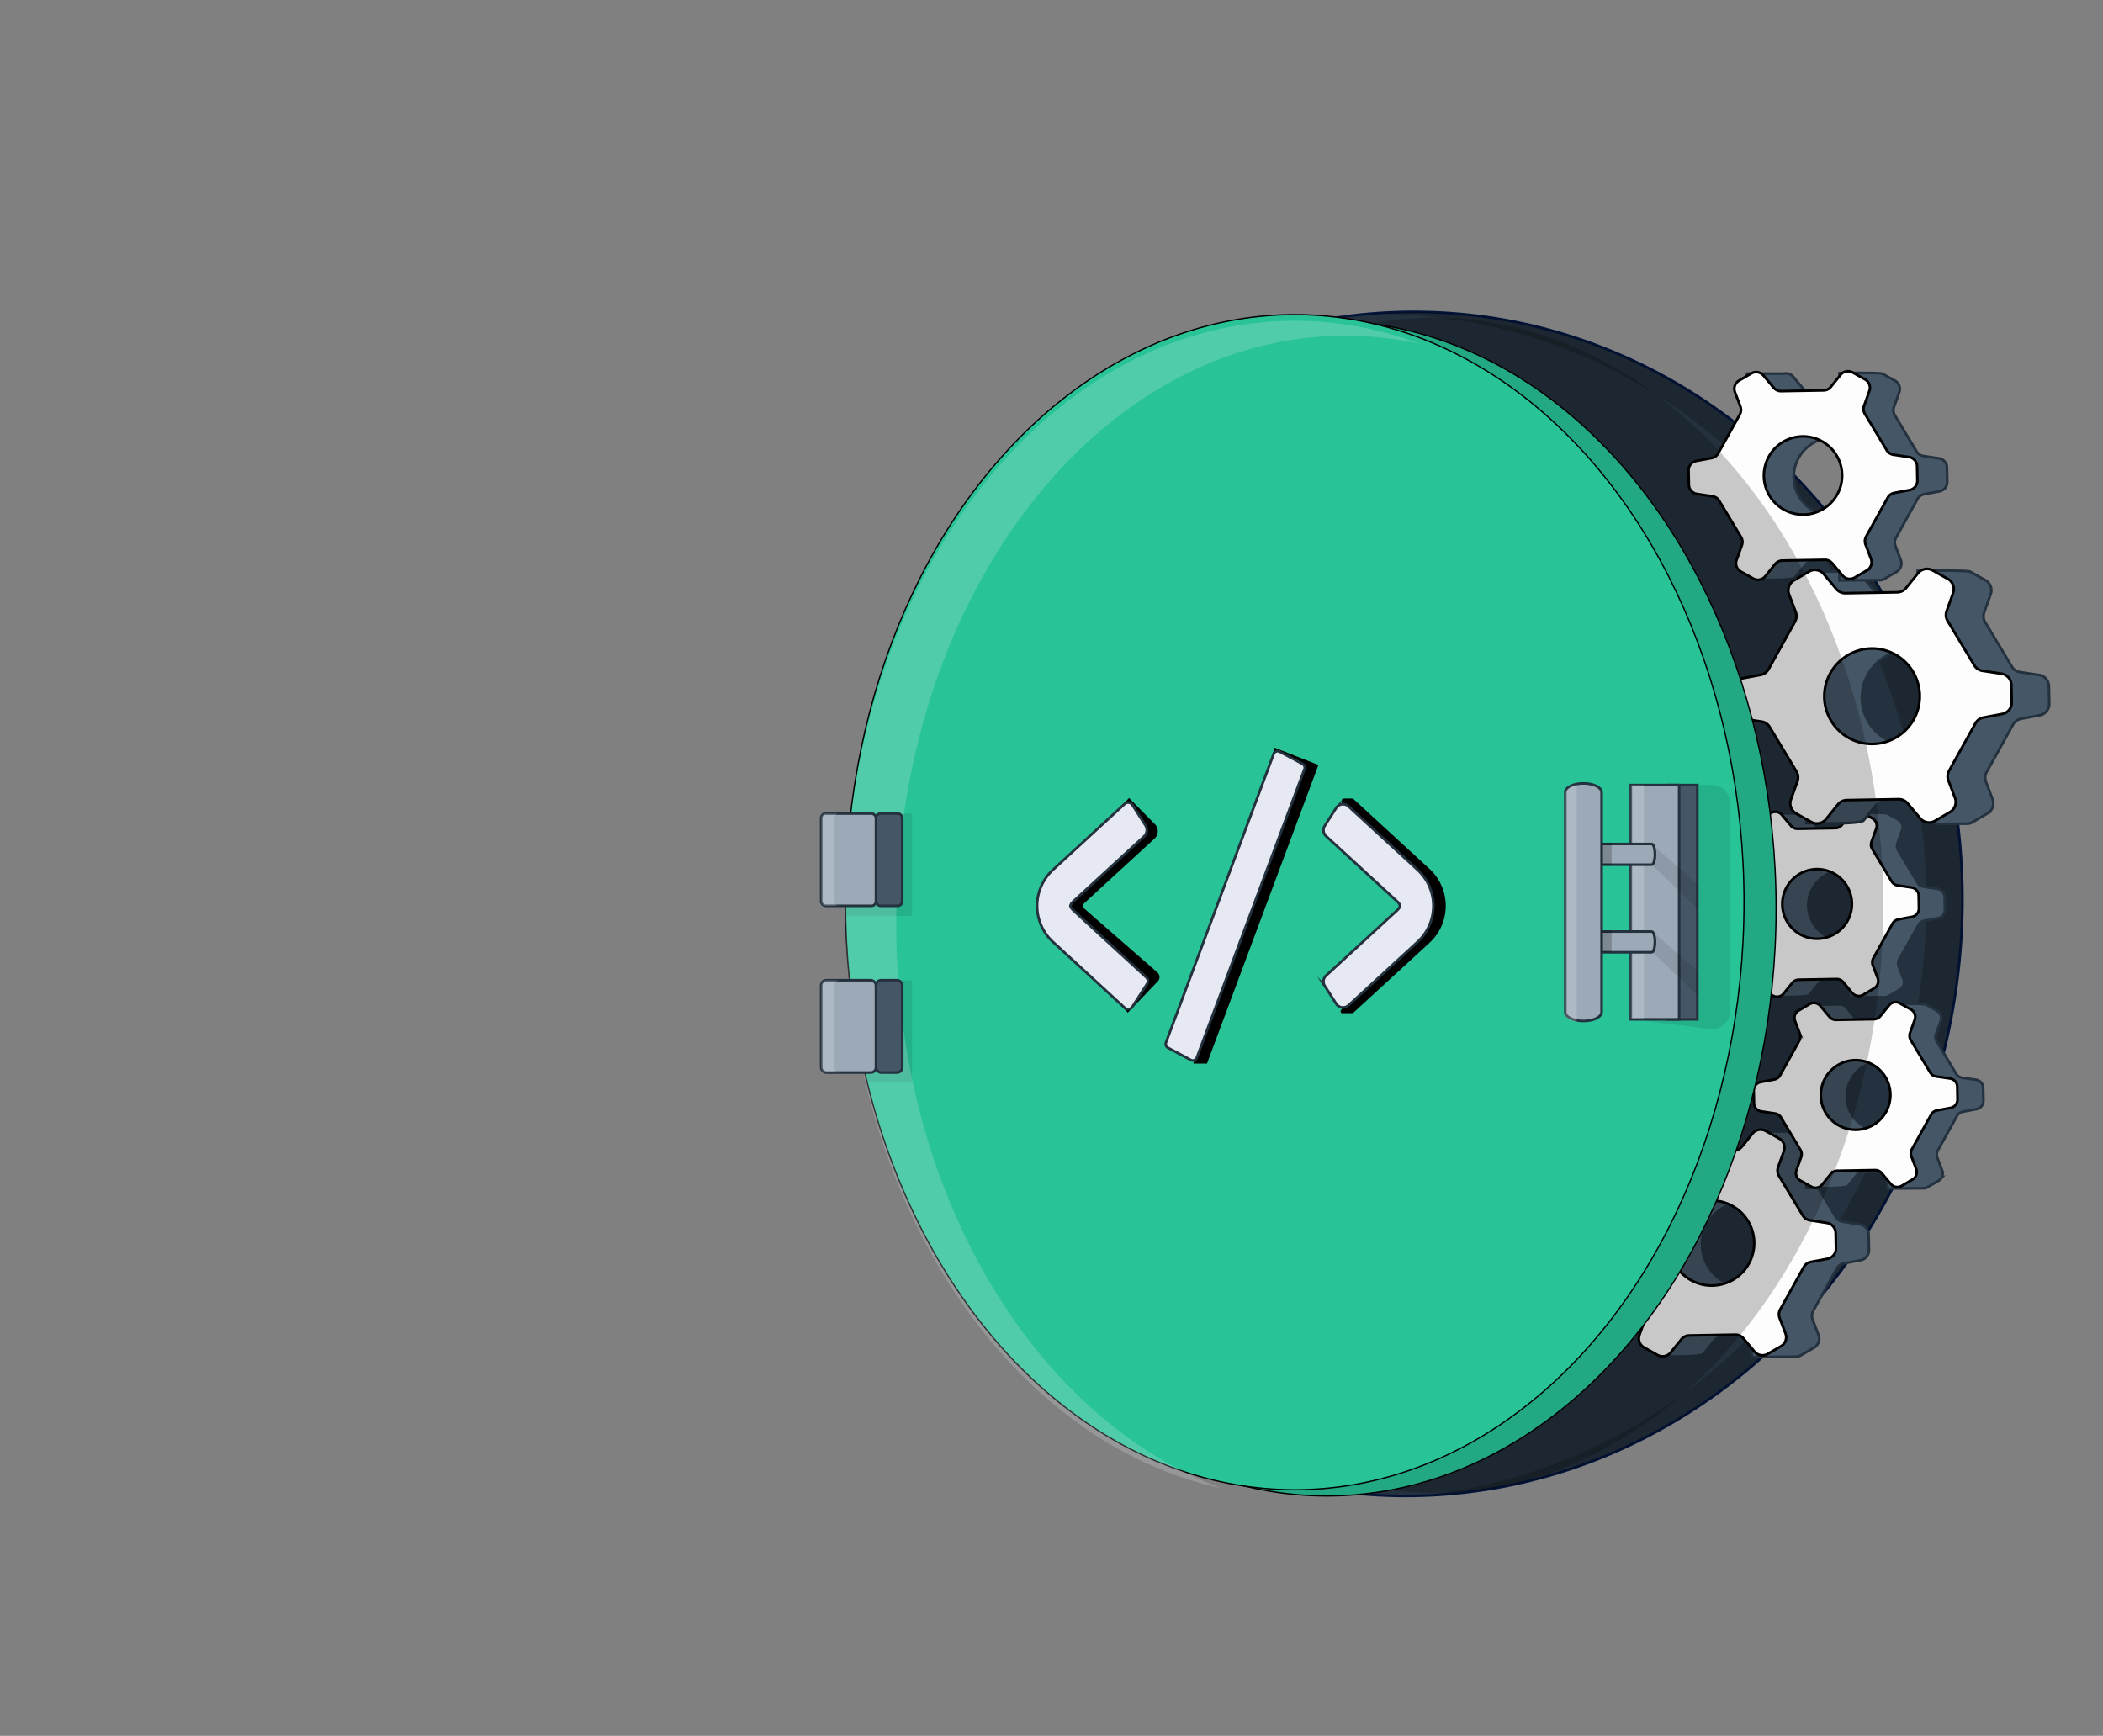 <svg xmlns="http://www.w3.org/2000/svg" viewBox="0 0 1623.21 1340"><rect x="0" y="0" width="1623.21" height="1340" fill="#808080" stroke="none"/><defs><style>.cls-1{isolation:isolate;}.cls-2{fill:none;}.cls-3{fill:#24313e;stroke:#031439;}.cls-11,.cls-12,.cls-13,.cls-3,.cls-5,.cls-6,.cls-7,.cls-8{stroke-miterlimit:10;}.cls-11,.cls-12,.cls-13,.cls-3,.cls-5,.cls-6{stroke-width:2px;}.cls-4,.cls-9{mix-blend-mode:multiply;}.cls-10,.cls-4{opacity:0.21;}.cls-5{fill:#455666;}.cls-12,.cls-13,.cls-5{stroke:#24313e;}.cls-6{fill:#fdfdfd;}.cls-11,.cls-6,.cls-7,.cls-8{stroke:#000;}.cls-7{fill:#22a882;}.cls-8{fill:#28c397;}.cls-9{opacity:0.1;}.cls-10{fill:#ebf0f5;mix-blend-mode:overlay;}.cls-12{fill:#e7e9f2;}.cls-13{fill:#9caab8;}</style></defs><g class="cls-1"><g id="Layer_2" data-name="Layer 2"><g id="Layer_1-2" data-name="Layer 1"><rect class="cls-2" width="1623.21" height="1340"></rect><ellipse class="cls-3" cx="1088.21" cy="697.8" rx="457.12" ry="426.45" transform="translate(332.91 1746.92) rotate(-86.92)"></ellipse><path class="cls-4" d="M1514.74,697.8c-1.74,249.74-190.08,452.69-422.22,457,219.13-19.28,392.62-215.84,394.29-455.48,1.76-252.41-187.78-457-423.34-457-2.5,0-5,0-7.49.08q17.52-1.56,35.42-1.56C1327,240.76,1516.5,445.39,1514.74,697.8Z"></path><path class="cls-5" d="M1344.16,705.14a6.53,6.53,0,0,0,5.55,6.33l10.69,1.61a6.5,6.5,0,0,1,4.61,3.09l15,25a6.52,6.52,0,0,1,.55,5.56l-1.41,3.93h-14.69v18.82s30.21,1,32.21-1.45l6.72-8.3a6.54,6.54,0,0,1,5-2.43l18.76-.32V770l26.83-.22a6.49,6.49,0,0,0,4-.85l8.47-5a6.53,6.53,0,0,0,2.81-8l-3.74-9.84a6.54,6.54,0,0,1,.4-5.48L1480.8,714a6.46,6.46,0,0,1,4.5-3.25l10.57-2a6.51,6.51,0,0,0,5.31-6.53l-.18-9.78a6.52,6.52,0,0,0-5.55-6.33l-10.68-1.61a6.45,6.45,0,0,1-4.62-3.09l-15-25a6.55,6.55,0,0,1-.56-5.56l3.66-10.21a6.51,6.51,0,0,0-3-7.89l-8.55-4.79c-1.66-.93-29.58-.49-29.58-.49v13l-19.55.34a6.55,6.55,0,0,1-5.11-2.33l-7.06-8.41a6.5,6.5,0,0,0-6.37-2.17h-25.36v18.81h14.14l1.76,4.66a6.53,6.53,0,0,1-.39,5.48l-14.84,26.73a6.53,6.53,0,0,1-4.49,3.25l-10.57,2a6.51,6.51,0,0,0-5.32,6.52Zm78.46-33.2a26.87,26.87,0,1,1-26.89,27.84A27,27,0,0,1,1422.62,671.94Z"></path><path class="cls-6" d="M1324.11,704.14a6.53,6.53,0,0,0,5.55,6.33l10.69,1.61a6.5,6.5,0,0,1,4.61,3.09l15,25a6.52,6.52,0,0,1,.55,5.56l-3.66,10.21a6.53,6.53,0,0,0,3,7.89l8.55,4.8a6.52,6.52,0,0,0,8.26-1.6l6.72-8.3a6.54,6.54,0,0,1,5-2.43l29.19-.5a6.53,6.53,0,0,1,5.11,2.34l7,8.4A6.53,6.53,0,0,0,1438,768l8.47-5a6.53,6.53,0,0,0,2.81-8l-3.74-9.84a6.54,6.54,0,0,1,.4-5.48L1460.75,713a6.46,6.46,0,0,1,4.5-3.25l10.57-2a6.51,6.51,0,0,0,5.31-6.53l-.18-9.78a6.52,6.52,0,0,0-5.55-6.33l-10.68-1.61a6.49,6.49,0,0,1-4.63-3.09l-15-25a6.55,6.55,0,0,1-.56-5.56l3.66-10.21a6.51,6.51,0,0,0-3-7.89l-8.55-4.79a6.52,6.52,0,0,0-8.26,1.59l-6.71,8.3a6.5,6.5,0,0,1-5,2.42l-29.19.51a6.55,6.55,0,0,1-5.11-2.33l-7.06-8.41a6.52,6.52,0,0,0-8.29-1.43l-8.46,5a6.53,6.53,0,0,0-2.81,7.94l3.73,9.84a6.53,6.53,0,0,1-.39,5.48l-14.84,26.73a6.53,6.53,0,0,1-4.49,3.25l-10.57,2a6.51,6.51,0,0,0-5.32,6.52Zm78.46-33.2a26.87,26.87,0,1,1-26.89,27.84A27,27,0,0,1,1402.57,670.94Z"></path><path class="cls-5" d="M1366.36,547.14a8.94,8.94,0,0,0,7.61,8.68l14.66,2.21a8.93,8.93,0,0,1,6.32,4.24l20.62,34.26a9,9,0,0,1,.76,7.63l-1.94,5.38h-20.15v25.8s41.44,1.42,44.18-2l9.21-11.39a9,9,0,0,1,6.81-3.32l25.72-.45h0A17.79,17.79,0,0,0,1498.1,636l18.85-.16a8.85,8.85,0,0,0,5.57-1.16l11.61-6.79A9,9,0,0,0,1538,617l-5.13-13.5a8.93,8.93,0,0,1,.55-7.52l20.35-36.64a8.87,8.87,0,0,1,6.16-4.45l14.5-2.74a9,9,0,0,0,7.29-9l-.26-13.42a8.93,8.93,0,0,0-7.61-8.67l-14.64-2.21a8.89,8.89,0,0,1-6.34-4.24l-20.6-34.26a9,9,0,0,1-.76-7.63l5-14a8.93,8.93,0,0,0-4.07-10.82l-11.72-6.57c-2.28-1.27-40.57-.67-40.57-.67v17.79l-26.8.46a9,9,0,0,1-7-3.19l-9.68-11.53a8.91,8.91,0,0,0-8.74-3h-34.77V467h19.38l2.42,6.39a8.9,8.9,0,0,1-.53,7.51l-20.35,36.66a9,9,0,0,1-6.16,4.46l-14.5,2.72a9,9,0,0,0-7.29,9ZM1474,501.61a36.85,36.85,0,1,1-36.89,38.18A37,37,0,0,1,1474,501.61Z"></path><path class="cls-6" d="M1337.37,546.14a8.94,8.94,0,0,0,7.62,8.68l14.66,2.21a8.93,8.93,0,0,1,6.32,4.24l20.61,34.26a8.92,8.92,0,0,1,.76,7.63l-5,14a9,9,0,0,0,4,10.82l11.73,6.58a9,9,0,0,0,11.34-2.19l9.21-11.39a9,9,0,0,1,6.8-3.32l40-.7a9,9,0,0,1,7,3.21l9.67,11.52a8.94,8.94,0,0,0,11.37,2l11.62-6.79A9,9,0,0,0,1509,616l-5.13-13.5a9,9,0,0,1,.55-7.52l20.36-36.64a8.85,8.85,0,0,1,6.16-4.45l14.5-2.74a8.94,8.94,0,0,0,7.29-9l-.26-13.42a8.93,8.93,0,0,0-7.61-8.67l-14.65-2.21a8.91,8.91,0,0,1-6.34-4.24l-20.59-34.26a8.92,8.92,0,0,1-.76-7.63l5-14a8.94,8.94,0,0,0-4.06-10.82l-11.73-6.57a8.92,8.92,0,0,0-11.32,2.18l-9.21,11.39a9,9,0,0,1-6.8,3.32l-40,.69a9,9,0,0,1-7-3.19l-9.68-11.53a8.94,8.94,0,0,0-11.37-2l-11.6,6.79a8.94,8.94,0,0,0-3.85,10.89l5.11,13.5a8.94,8.94,0,0,1-.53,7.51l-20.36,36.66a9,9,0,0,1-6.16,4.46l-14.5,2.72a9,9,0,0,0-7.29,9ZM1445,500.61a36.85,36.85,0,1,1-36.89,38.18A37,37,0,0,1,1445,500.61Z"></path><path class="cls-5" d="M1326.57,375.18a7.33,7.33,0,0,0,6.24,7.11l12,1.81a7.34,7.34,0,0,1,5.18,3.47l16.88,28.06a7.32,7.32,0,0,1,.62,6.25l-1.58,4.42h-16.5v21.13s33.94,1.17,36.18-1.62l7.55-9.33a7.33,7.33,0,0,1,5.57-2.72l21.08-.37v14.69l30.13-.25a7.26,7.26,0,0,0,4.56-.95l9.51-5.56a7.34,7.34,0,0,0,3.16-8.93l-4.2-11.06a7.31,7.31,0,0,1,.45-6.16l16.67-30a7.29,7.29,0,0,1,5.05-3.65l11.87-2.25a7.32,7.32,0,0,0,6-7.33l-.21-11a7.33,7.33,0,0,0-6.24-7.11l-12-1.81a7.31,7.31,0,0,1-5.19-3.47l-16.87-28.07a7.31,7.31,0,0,1-.62-6.25l4.11-11.46a7.34,7.34,0,0,0-3.33-8.87l-9.61-5.38c-1.86-1-33.22-.55-33.22-.55v14.57l-22,.39a7.37,7.37,0,0,1-5.75-2.62l-7.93-9.45a7.31,7.31,0,0,0-7.16-2.44h-28.48v21.14h15.88l2,5.23A7.34,7.34,0,0,1,1366,321l-16.68,30a7.32,7.32,0,0,1-5,3.64l-11.87,2.24a7.31,7.31,0,0,0-6,7.33Zm88.15-37.3a30.19,30.19,0,1,1-30.21,31.28A30.28,30.28,0,0,1,1414.72,337.88Z"></path><path class="cls-6" d="M1303.56,374.18a7.31,7.31,0,0,0,6.23,7.11l12,1.81a7.32,7.32,0,0,1,5.18,3.47l16.89,28.06a7.35,7.35,0,0,1,.62,6.25l-4.11,11.47a7.35,7.35,0,0,0,3.31,8.87l9.61,5.39a7.34,7.34,0,0,0,9.29-1.8l7.54-9.33a7.35,7.35,0,0,1,5.58-2.72l32.79-.57a7.36,7.36,0,0,1,5.73,2.63l7.93,9.43a7.32,7.32,0,0,0,9.31,1.63l9.51-5.56a7.33,7.33,0,0,0,3.16-8.93l-4.2-11.06a7.35,7.35,0,0,1,.45-6.16l16.67-30a7.29,7.29,0,0,1,5-3.65l11.88-2.25a7.32,7.32,0,0,0,6-7.33l-.21-11a7.33,7.33,0,0,0-6.24-7.11l-12-1.81a7.33,7.33,0,0,1-5.2-3.47l-16.87-28.07a7.35,7.35,0,0,1-.62-6.25l4.11-11.46a7.34,7.34,0,0,0-3.33-8.87l-9.6-5.38a7.32,7.32,0,0,0-9.28,1.79l-7.54,9.33a7.33,7.33,0,0,1-5.58,2.72l-32.79.57a7.37,7.37,0,0,1-5.75-2.62l-7.92-9.45a7.33,7.33,0,0,0-9.32-1.61l-9.5,5.56a7.32,7.32,0,0,0-3.15,8.92l4.18,11.06a7.34,7.34,0,0,1-.43,6.16l-16.68,30a7.33,7.33,0,0,1-5,3.64l-11.88,2.24a7.32,7.32,0,0,0-6,7.33Zm88.14-37.3a30.19,30.19,0,1,1-30.21,31.28A30.28,30.28,0,0,1,1391.7,336.88Z"></path><path class="cls-5" d="M1250.81,968.34a8,8,0,0,0,6.77,7.72l13.05,2a8,8,0,0,1,5.63,3.77l18.35,30.5a8,8,0,0,1,.68,6.79l-1.73,4.79h-17.93v23s36.88,1.26,39.33-1.77l8.19-10.14a8,8,0,0,1,6.06-3l22.9-.41v16l32.75-.27a7.86,7.86,0,0,0,5-1l10.34-6a8,8,0,0,0,3.43-9.71l-4.56-12a8,8,0,0,1,.49-6.7l18.12-32.62a7.87,7.87,0,0,1,5.48-4l12.91-2.44a8,8,0,0,0,6.49-8l-.23-11.94a8,8,0,0,0-6.78-7.73l-13-2a7.94,7.94,0,0,1-5.64-3.78l-18.33-30.49a8,8,0,0,1-.68-6.8l4.47-12.46a8,8,0,0,0-3.62-9.63l-10.44-5.84c-2-1.14-36.11-.61-36.11-.61V889.4l-23.86.42A8,8,0,0,1,1322,887l-8.61-10.26a7.94,7.94,0,0,0-7.78-2.66h-31v23h17.26l2.16,5.69a8,8,0,0,1-.48,6.69L1275.47,942a8,8,0,0,1-5.48,4l-12.91,2.42a8,8,0,0,0-6.49,8Zm95.79-40.54a32.8,32.8,0,1,1-32.84,34A32.91,32.91,0,0,1,1346.6,927.8Z"></path><path class="cls-6" d="M1225.45,967.34a8,8,0,0,0,6.77,7.72l13,2a8,8,0,0,1,5.63,3.77l18.35,30.5a8,8,0,0,1,.68,6.79l-4.47,12.46a8,8,0,0,0,3.6,9.63l10.44,5.86a8,8,0,0,0,10.09-2l8.2-10.14a8,8,0,0,1,6.06-3l35.64-.62a8,8,0,0,1,6.23,2.86l8.61,10.25a8,8,0,0,0,10.12,1.76l10.34-6a8,8,0,0,0,3.43-9.71l-4.56-12a8,8,0,0,1,.49-6.7l18.11-32.61a7.89,7.89,0,0,1,5.49-4l12.91-2.44a8,8,0,0,0,6.49-8l-.23-11.94a8,8,0,0,0-6.78-7.73l-13-2a7.94,7.94,0,0,1-5.64-3.78l-18.33-30.49a8,8,0,0,1-.68-6.79l4.47-12.47a8,8,0,0,0-3.62-9.63l-10.44-5.84a8,8,0,0,0-10.08,1.93l-8.2,10.14a7.94,7.94,0,0,1-6.06,3l-35.63.62a8,8,0,0,1-6.25-2.85L1288,875.71a8,8,0,0,0-10.12-1.75l-10.33,6a8,8,0,0,0-3.43,9.69l4.55,12a8,8,0,0,1-.47,6.69L1250.11,941a8,8,0,0,1-5.48,4l-12.91,2.42a8,8,0,0,0-6.49,8Zm95.79-40.54a32.8,32.8,0,1,1-32.84,34A32.91,32.91,0,0,1,1321.24,926.8Z"></path><path class="cls-5" d="M1373.87,852.61a6.52,6.52,0,0,0,5.55,6.33l10.69,1.61a6.5,6.5,0,0,1,4.61,3.09l15,25a6.52,6.52,0,0,1,.55,5.56l-1.41,3.93H1394.2v18.82s30.22,1,32.22-1.45l6.71-8.3a6.53,6.53,0,0,1,5-2.42l18.76-.33V917.5l26.83-.22a6.4,6.4,0,0,0,4.06-.85l8.46-4.95a6.52,6.52,0,0,0,2.81-8l-3.74-9.84a6.57,6.57,0,0,1,.4-5.48l14.85-26.72a6.47,6.47,0,0,1,4.49-3.25l10.57-2a6.51,6.51,0,0,0,5.32-6.52l-.19-9.79a6.53,6.53,0,0,0-5.55-6.33L1514.48,832a6.47,6.47,0,0,1-4.62-3.09l-15-25a6.52,6.52,0,0,1-.55-5.56l3.65-10.21a6.51,6.51,0,0,0-3-7.89l-8.55-4.79c-1.66-.93-29.58-.49-29.58-.49v13l-19.54.34a6.52,6.52,0,0,1-5.12-2.33l-7.06-8.41a6.48,6.48,0,0,0-6.37-2.17H1393.4V794.2h14.14l1.77,4.65a6.53,6.53,0,0,1-.39,5.48l-14.84,26.73a6.54,6.54,0,0,1-4.5,3.25l-10.57,2a6.53,6.53,0,0,0-5.32,6.52Zm78.47-33.2a26.87,26.87,0,1,1-26.9,27.84A27,27,0,0,1,1452.34,819.41Z"></path><path class="cls-6" d="M1353.82,851.61a6.52,6.52,0,0,0,5.55,6.33l10.69,1.61a6.5,6.5,0,0,1,4.61,3.09l15,25a6.52,6.52,0,0,1,.55,5.56l-3.65,10.21a6.52,6.52,0,0,0,3,7.89l8.55,4.8a6.53,6.53,0,0,0,8.27-1.6l6.71-8.3a6.53,6.53,0,0,1,5-2.42l29.19-.51a6.53,6.53,0,0,1,5.11,2.34l7.05,8.4a6.54,6.54,0,0,0,8.3,1.44l8.46-4.95a6.52,6.52,0,0,0,2.81-8l-3.74-9.84a6.54,6.54,0,0,1,.4-5.48l14.85-26.72a6.47,6.47,0,0,1,4.49-3.25l10.57-2a6.51,6.51,0,0,0,5.32-6.52l-.19-9.79a6.53,6.53,0,0,0-5.55-6.33L1494.43,831a6.47,6.47,0,0,1-4.62-3.09l-15-25a6.52,6.52,0,0,1-.55-5.56l3.65-10.21a6.51,6.51,0,0,0-3-7.89l-8.55-4.79a6.52,6.52,0,0,0-8.26,1.59l-6.71,8.3a6.54,6.54,0,0,1-5,2.43l-29.19.5a6.52,6.52,0,0,1-5.12-2.33l-7.06-8.41a6.52,6.52,0,0,0-8.29-1.43l-8.45,5a6.51,6.51,0,0,0-2.81,7.94l3.72,9.84a6.49,6.49,0,0,1-.38,5.48L1374,830.06a6.5,6.5,0,0,1-4.49,3.25l-10.57,2a6.52,6.52,0,0,0-5.32,6.52Zm78.47-33.2a26.87,26.87,0,1,1-26.9,27.84A27,27,0,0,1,1432.29,818.41Z"></path><ellipse class="cls-4" cx="1106.84" cy="698.8" rx="346.76" ry="453.59"></ellipse><ellipse class="cls-7" cx="1024.13" cy="701.25" rx="346.76" ry="453.59"></ellipse><ellipse class="cls-8" cx="999.37" cy="696.46" rx="346.76" ry="453.59"></ellipse><rect class="cls-9" x="652.64" y="628.01" width="51.34" height="78.91"></rect><polygon class="cls-9" points="703.98 756.68 652.64 756.68 668.08 835.6 703.98 835.6 703.98 756.68"></polygon><path class="cls-10" d="M691.74,712.8c0,206.93,105.93,381.49,250.73,436C778,1113.25,652.61,926.41,652.61,701.25c0-250.51,155.25-453.59,346.76-453.59a271.64,271.64,0,0,1,96,17.62,269.58,269.58,0,0,0-56.89-6.07C847,259.21,691.74,462.29,691.74,712.8Z"></path><line class="cls-11" x1="999.37" y1="598.86" x2="924.42" y2="799.71"></line><polygon class="cls-11" points="930.92 820.04 922.43 820.04 984.39 578.52 1016.35 591.09 930.92 820.04"></polygon><path class="cls-11" d="M1043.84,781.13H1036c-.24,0-.37-.34-.23-.57l51.1-77.75c1.82-1.66,2.3-3,2.3-3.53s-.48-1.86-2.3-3.52l-50.28-76.52c-.48-.73,0-1.8.73-1.8h6.57l58.64,53.89a37.79,37.79,0,0,1,0,55.91Z"></path><path class="cls-11" d="M870.53,780.26l-49.22-53a37.79,37.79,0,0,1,0-55.91l50.16-53.89,19.4,19.64a6.75,6.75,0,0,1-.18,9.31L837,695.76c-1.81,1.66-2.29,3-2.29,3.52s.48,1.87,2.29,3.53l55.84,48.76a3.76,3.76,0,0,1,.19,5.2Z"></path><line class="cls-12" x1="990.89" y1="598.86" x2="915.94" y2="799.71"></line><path class="cls-12" d="M919.16,818.29l-17.7-9.47a3.23,3.23,0,0,1-1.51-4L983.09,582a3.25,3.25,0,0,1,4.58-1.73l17.7,9.46a3.26,3.26,0,0,1,1.51,4L923.73,816.56A3.24,3.24,0,0,1,919.16,818.29Z"></path><path class="cls-12" d="M1031.33,774.85l-8.79-13.72a6.27,6.27,0,0,1,1-8l54.76-50.32c1.82-1.66,2.29-3,2.29-3.53s-.47-1.86-2.29-3.52l-54.76-50.32a6.27,6.27,0,0,1-1-8l8.79-13.72a6.26,6.26,0,0,1,9.52-1.23L1094,671.33a37.81,37.81,0,0,1,0,55.91l-53.15,48.84A6.28,6.28,0,0,1,1031.33,774.85Z"></path><path class="cls-12" d="M874,777.23a3.89,3.89,0,0,1-5.91.76l-55.23-50.75a37.79,37.79,0,0,1,0-55.91l55.23-50.75a3.89,3.89,0,0,1,5.91.76l10.12,15.79a6.79,6.79,0,0,1-.92,8.38l-54.69,50.25c-1.81,1.66-2.29,3-2.29,3.52s.48,1.87,2.29,3.53l56.24,51.67a3.9,3.9,0,0,1,.65,5Z"></path><rect class="cls-5" x="676.12" y="628.01" width="20.25" height="71.27" rx="3.47"></rect><path class="cls-9" d="M1319.64,794.3l-47.3-5.89a13.91,13.91,0,0,1-12.19-13.8V619.94A13.91,13.91,0,0,1,1274.06,606h47.3a13.91,13.91,0,0,1,13.91,13.91V780.5A13.91,13.91,0,0,1,1319.64,794.3Z"></path><rect class="cls-5" x="1286.78" y="606.03" width="23.31" height="180.86"></rect><rect class="cls-13" x="1258.75" y="606.03" width="37.31" height="180.86"></rect><rect class="cls-10" x="1258.75" y="606.03" width="10.04" height="180.86"></rect><rect class="cls-13" x="633.82" y="628.01" width="42.3" height="71.27" rx="3.47"></rect><rect class="cls-5" x="676.12" y="756.69" width="20.25" height="71.27" rx="3.99"></rect><rect class="cls-13" x="633.82" y="756.69" width="42.3" height="71.27" rx="3.99"></rect><path class="cls-13" d="M1212.9,651.52h62c1.39,0,2.52,3.58,2.52,8s-1.13,8-2.52,8h-62Z"></path><path class="cls-13" d="M1212.9,719.11h62c1.39,0,2.52,3.58,2.52,8s-1.13,8-2.52,8h-62Z"></path><path class="cls-13" d="M1236.2,611.64V781.26c0,3.8-6.27,6.89-14,6.89a26.66,26.66,0,0,1-4.57-.38c-5.5-.93-9.45-3.5-9.45-6.51V611.64c0-3.79,6.28-6.87,14-6.87S1236.2,607.85,1236.2,611.64Z"></path><path class="cls-10" d="M1217,606V789c-5.5-.93-9.45-3.5-9.45-6.51v-167A9.45,9.45,0,0,1,1217,606Z"></path><path class="cls-10" d="M647.41,699.28H637.29a3.47,3.47,0,0,1-3.47-3.47V631.49a3.47,3.47,0,0,1,3.47-3.48h10.12a3.48,3.48,0,0,0-3.47,3.48v64.32A3.47,3.47,0,0,0,647.41,699.28Z"></path><path class="cls-10" d="M647.93,828H637.81a4,4,0,0,1-4-4V760.68a4,4,0,0,1,4-4h10.12a4,4,0,0,0-4,4V824A4,4,0,0,0,647.93,828Z"></path><rect class="cls-4" x="1235.61" y="650.93" width="8.34" height="16.6"></rect><rect class="cls-4" x="1235.61" y="718.52" width="8.34" height="16.6"></rect><path class="cls-9" d="M1274.89,667.53l35.2,33.72V682.52l-35.2-31S1277.56,660,1274.89,667.53Z"></path><path class="cls-9" d="M1274.89,734.53l35.2,33.72V749.52l-35.2-31S1277.56,727,1274.89,734.53Z"></path></g></g></g></svg>